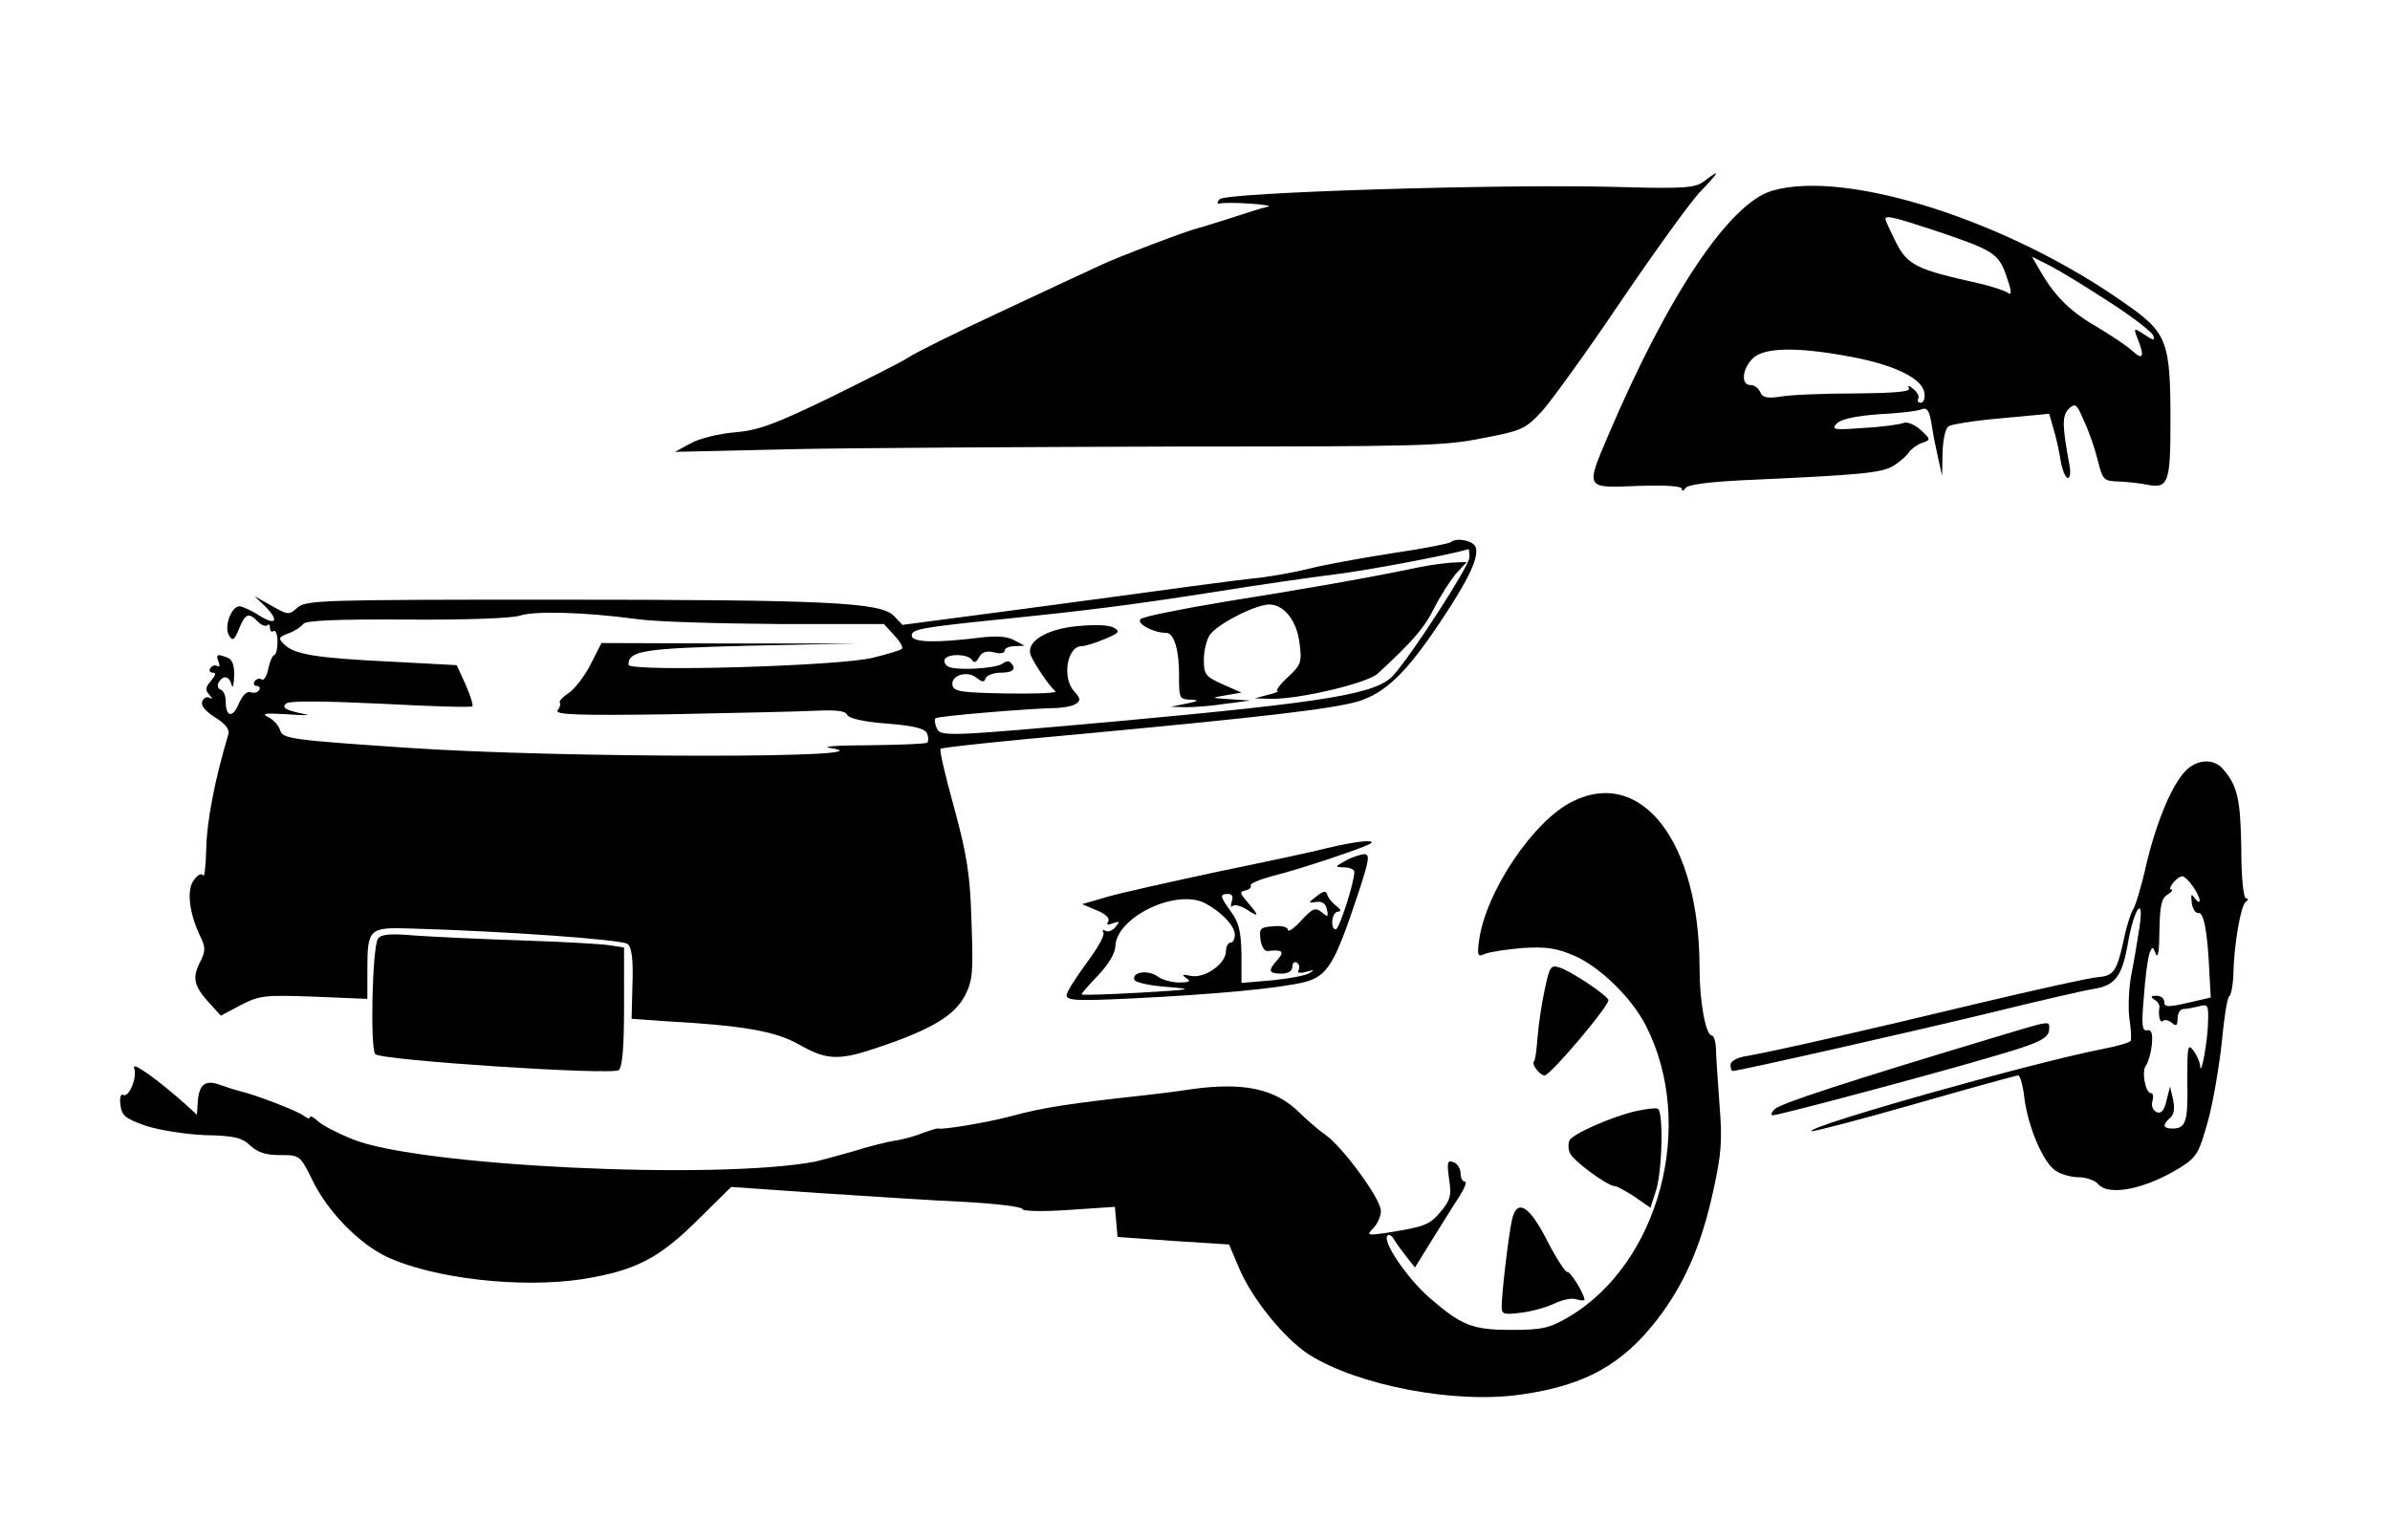 <?xml version="1.0" standalone="no"?>
<!DOCTYPE svg PUBLIC "-//W3C//DTD SVG 20010904//EN"
 "http://www.w3.org/TR/2001/REC-SVG-20010904/DTD/svg10.dtd">
<svg version="1.0" xmlns="http://www.w3.org/2000/svg"
 width="540pt" height="348pt" viewBox="0 0 540 348"
 preserveAspectRatio="xMidYMid meet">
<g transform="translate(0,348) scale(0.1,-0.1)"
fill="#000000" stroke="none">
<path d="M3851 3071 c-21 -16 -41 -18 -215 -13 -262 6 -865 -13 -880 -28 -6
-6 -7 -11 -1 -10 21 5 129 -3 110 -7 -11 -2 -49 -14 -85 -26 -36 -11 -69 -22
-75 -23 -22 -5 -183 -66 -220 -84 -22 -10 -123 -57 -223 -104 -101 -47 -196
-94 -210 -104 -15 -10 -95 -50 -178 -91 -124 -60 -162 -74 -215 -78 -35 -3
-80 -14 -99 -25 l-35 -19 261 6 c144 3 533 5 865 6 552 0 612 1 699 19 90 17
97 21 135 62 22 25 101 134 175 244 74 109 154 220 178 247 48 50 51 57 13 28z"/>
<path d="M4004 3049 c-96 -28 -234 -233 -370 -552 -52 -122 -53 -120 66 -115
65 2 100 0 100 -7 0 -5 4 -5 8 2 5 8 52 14 132 18 265 12 312 16 339 33 14 9
30 23 34 30 5 7 18 17 29 21 21 7 21 8 -3 30 -14 12 -30 19 -39 15 -8 -3 -49
-9 -90 -11 -67 -5 -73 -4 -60 10 10 10 42 17 95 21 44 2 87 7 96 11 13 5 18
-2 23 -32 3 -21 10 -56 15 -78 l9 -40 1 52 c1 29 6 55 14 60 6 4 60 13 120 18
l107 10 10 -35 c6 -19 13 -52 16 -72 4 -21 11 -38 16 -38 5 0 7 12 4 28 -17
91 -17 112 -2 128 15 14 18 12 35 -28 11 -23 25 -64 31 -89 11 -44 13 -46 48
-47 20 -1 48 -4 62 -7 49 -10 54 3 54 142 0 182 -7 201 -102 267 -264 187
-631 304 -798 255z m368 -90 c133 -45 144 -51 162 -105 11 -31 12 -43 3 -36
-6 5 -37 15 -67 22 -140 31 -160 41 -186 92 -13 26 -24 50 -24 53 0 9 18 5
112 -26z m395 -162 c51 -33 95 -67 98 -75 4 -12 1 -12 -20 2 -24 16 -25 16
-15 -10 16 -40 12 -49 -12 -27 -13 12 -48 35 -78 53 -61 35 -96 69 -128 124
l-21 36 42 -21 c23 -12 83 -49 134 -82z m-586 -123 c98 -18 163 -49 167 -82 2
-12 -2 -22 -8 -22 -6 0 -9 4 -6 9 3 5 -2 15 -11 22 -9 8 -14 9 -10 2 5 -8 -27
-11 -120 -12 -71 0 -146 -3 -169 -7 -32 -5 -42 -2 -47 10 -4 9 -13 16 -22 16
-22 0 -19 36 5 60 25 25 99 27 221 4z"/>
<path d="M3278 2255 c-3 -3 -63 -15 -132 -25 -70 -11 -153 -26 -184 -34 -31
-8 -82 -17 -112 -21 -30 -3 -102 -12 -160 -20 -58 -8 -228 -31 -378 -51 l-273
-36 -19 20 c-29 31 -147 37 -771 37 -521 0 -558 -1 -577 -18 -19 -17 -21 -17
-58 4 l-39 22 23 -22 c33 -33 27 -46 -12 -22 -18 12 -39 21 -45 21 -18 0 -35
-45 -24 -65 8 -14 12 -13 23 14 14 35 22 38 43 16 8 -8 17 -11 21 -8 3 4 6 1
6 -6 0 -7 4 -10 8 -7 5 3 9 -8 9 -24 0 -17 -4 -30 -7 -30 -4 0 -10 -14 -14
-31 -3 -17 -10 -28 -15 -24 -5 3 -12 1 -16 -5 -3 -5 -1 -10 5 -10 6 0 9 -4 5
-10 -3 -5 -12 -7 -19 -4 -8 3 -18 -7 -26 -25 -14 -34 -30 -32 -30 4 0 13 -5
25 -12 27 -6 2 -8 10 -4 16 10 17 24 15 29 -5 3 -10 5 -2 6 18 1 25 -4 39 -15
43 -23 9 -27 8 -20 -10 3 -8 2 -12 -3 -9 -5 3 -12 1 -16 -5 -3 -5 -1 -10 6
-10 8 0 6 -6 -4 -18 -13 -15 -14 -21 -4 -32 7 -8 8 -11 1 -7 -7 4 -14 0 -17
-8 -4 -9 7 -22 29 -36 23 -14 33 -27 30 -38 -31 -103 -49 -199 -50 -258 -1
-39 -4 -67 -7 -61 -4 6 -13 1 -22 -12 -16 -23 -9 -76 17 -129 10 -21 10 -30 0
-51 -20 -37 -17 -56 15 -92 l30 -33 45 24 c43 22 54 23 166 19 l120 -5 0 66
c0 93 4 96 97 93 213 -6 479 -25 491 -35 9 -7 13 -34 11 -90 l-2 -79 69 -5
c184 -10 256 -23 309 -53 63 -36 91 -37 181 -6 119 40 171 72 194 116 18 35
19 53 15 167 -3 106 -10 150 -39 257 -20 72 -34 132 -31 134 2 3 143 18 312
33 418 39 572 57 631 74 62 19 110 65 187 181 65 97 87 146 79 168 -6 15 -44
22 -56 11z m42 -35 c0 -18 -130 -220 -172 -266 -38 -42 -146 -60 -626 -104
-391 -35 -398 -35 -406 -14 -4 9 -5 19 -2 21 4 5 212 22 266 23 19 0 42 4 50
9 12 8 12 12 -3 29 -28 30 -16 102 17 102 8 0 31 7 52 16 33 14 36 17 20 26
-11 6 -44 7 -84 3 -70 -7 -115 -36 -103 -66 9 -21 44 -73 56 -81 5 -4 -44 -6
-110 -5 -103 2 -120 4 -123 19 -4 22 34 34 55 16 13 -10 17 -10 20 0 3 6 18
12 34 12 28 0 37 9 22 23 -3 4 -11 3 -17 -2 -14 -12 -108 -17 -124 -7 -7 4
-10 12 -7 17 9 13 52 11 61 -2 5 -8 10 -6 16 6 7 12 17 15 34 11 14 -4 24 -2
24 4 0 5 10 10 23 10 l22 1 -23 12 c-15 9 -40 11 -80 6 -98 -12 -152 -11 -152
5 0 14 20 18 195 36 207 21 300 33 480 61 105 17 231 35 280 41 67 8 250 42
303 57 1 1 2 -8 2 -19z m-1880 -139 c41 -6 183 -10 316 -11 l241 0 23 -25 c13
-14 21 -27 18 -31 -3 -3 -32 -12 -65 -20 -71 -19 -553 -33 -553 -16 0 32 34
37 274 43 l241 5 -288 0 -288 1 -25 -49 c-13 -26 -36 -55 -49 -64 -14 -9 -23
-19 -20 -22 2 -3 0 -11 -5 -17 -8 -10 46 -12 252 -9 145 3 293 6 330 8 47 2
68 0 72 -9 3 -8 36 -16 90 -20 62 -5 86 -11 91 -23 3 -8 3 -17 0 -20 -2 -3
-62 -5 -132 -6 -71 0 -110 -3 -88 -6 163 -24 -613 -23 -950 0 -269 18 -287 21
-292 40 -3 10 -14 23 -26 29 -18 9 -9 10 43 7 36 -3 54 -2 40 0 -44 9 -54 14
-44 24 7 7 82 6 213 0 112 -6 205 -9 208 -6 3 2 -4 24 -15 49 l-20 44 -150 8
c-166 8 -217 16 -240 39 -14 14 -13 16 10 25 14 5 29 15 33 21 5 8 74 11 234
10 135 -1 238 3 256 9 33 11 146 8 265 -8z"/>
<path d="M3210 2199 c-109 -23 -268 -51 -439 -78 -101 -17 -188 -34 -194 -40
-10 -10 29 -31 58 -31 18 0 30 -41 29 -102 0 -45 1 -48 25 -49 22 -1 20 -3 -9
-9 l-35 -7 35 -1 c19 0 60 3 90 8 l55 7 -45 3 c-45 3 -45 3 -10 9 l35 6 -43
19 c-38 17 -42 22 -42 55 0 20 6 46 14 57 15 21 84 59 124 67 36 8 71 -29 78
-85 6 -44 4 -50 -26 -78 -18 -16 -28 -31 -24 -31 5 -1 -4 -5 -21 -9 l-30 -8
35 -1 c62 -2 219 35 243 57 79 73 105 103 127 147 14 28 36 62 49 78 l25 27
-30 -1 c-16 -1 -49 -5 -74 -10z"/>
<path d="M4939 1739 c-31 -31 -66 -113 -90 -214 -11 -50 -25 -95 -30 -101 -4
-6 -14 -35 -20 -65 -16 -74 -23 -84 -59 -87 -18 -1 -143 -29 -278 -61 -245
-59 -443 -104 -514 -117 -23 -3 -38 -12 -38 -20 0 -8 2 -14 5 -14 13 0 433 95
592 134 98 24 197 47 221 51 52 8 67 28 81 110 14 76 36 102 25 30 -4 -27 -12
-75 -18 -105 -6 -30 -8 -75 -5 -100 4 -25 5 -48 3 -52 -3 -4 -30 -12 -62 -18
-163 -32 -670 -175 -659 -186 2 -2 106 25 232 61 125 36 231 65 235 65 4 0 11
-23 14 -52 9 -66 42 -144 70 -163 11 -8 35 -15 52 -15 17 0 37 -7 44 -15 24
-29 108 -12 188 38 36 23 41 33 61 105 12 44 25 123 31 177 5 54 12 101 17
104 4 3 8 24 9 46 1 69 17 160 28 167 6 5 7 8 1 8 -6 0 -11 45 -11 113 -2 112
-8 141 -42 180 -20 23 -57 22 -83 -4z m15 -261 c9 -12 16 -27 16 -33 0 -5 -5
-3 -11 5 -8 12 -9 10 -7 -10 2 -14 9 -24 15 -23 12 3 21 -42 25 -137 l3 -54
-52 -12 c-44 -10 -53 -10 -53 2 0 8 -8 14 -17 14 -14 0 -15 -2 -5 -9 7 -4 12
-12 11 -17 -3 -18 1 -37 8 -31 3 4 12 2 20 -4 10 -9 13 -7 13 10 0 11 6 21 13
21 6 0 22 3 35 6 20 6 22 3 21 -32 0 -41 -16 -130 -18 -103 0 8 -7 24 -15 35
-13 17 -14 10 -14 -67 2 -93 -3 -109 -33 -109 -22 0 -24 8 -6 24 9 7 11 21 7
41 l-7 30 -8 -32 c-5 -22 -12 -30 -22 -26 -8 3 -13 14 -10 24 3 11 2 19 -3 19
-13 0 -22 51 -11 63 5 7 11 28 13 47 2 26 -1 34 -11 32 -11 -2 -13 11 -7 77 3
44 9 88 13 98 6 15 7 15 14 -3 5 -11 8 10 8 53 1 58 5 74 19 82 9 6 13 11 8
11 -11 0 13 30 25 30 4 0 15 -10 23 -22z"/>
<path d="M3553 1669 c-88 -43 -196 -204 -211 -313 -5 -36 -3 -39 14 -31 10 4
49 10 85 13 52 3 76 0 117 -18 57 -25 129 -95 161 -158 114 -224 30 -537 -175
-658 -43 -25 -59 -29 -129 -29 -90 0 -113 10 -188 75 -49 44 -105 126 -92 138
3 4 10 0 15 -9 5 -9 18 -26 28 -39 l19 -24 39 63 c22 35 49 79 61 97 12 19 18
34 13 34 -6 0 -10 9 -10 19 0 10 -7 22 -16 25 -14 5 -15 0 -10 -38 6 -37 3
-48 -19 -74 -25 -30 -36 -34 -124 -48 -42 -6 -44 -5 -28 11 9 9 17 27 17 39 0
27 -88 147 -127 173 -14 10 -40 32 -57 49 -55 54 -125 69 -243 53 -32 -5 -80
-11 -108 -14 -164 -18 -227 -27 -300 -47 -57 -15 -154 -31 -165 -28 -3 1 -18
-4 -35 -10 -16 -7 -43 -14 -60 -17 -16 -2 -61 -13 -99 -25 -38 -11 -76 -21
-85 -23 -227 -42 -896 -10 -1045 51 -32 13 -68 31 -78 41 -10 9 -18 13 -18 8
0 -4 -6 -2 -14 4 -12 10 -110 48 -146 56 -8 2 -27 8 -41 13 -34 13 -49 3 -52
-36 l-2 -31 -25 23 c-64 57 -123 99 -117 83 8 -21 -12 -69 -25 -61 -5 4 -8 -7
-6 -22 3 -25 10 -31 58 -48 31 -10 89 -19 134 -21 65 -1 83 -6 101 -23 17 -16
35 -22 68 -22 44 0 45 0 73 -57 34 -70 103 -141 166 -172 105 -50 306 -73 446
-51 117 19 170 46 256 131 l78 77 202 -14 c110 -7 258 -17 329 -20 70 -4 127
-11 127 -16 0 -5 46 -6 104 -2 l105 7 3 -34 3 -34 126 -9 126 -8 22 -52 c29
-70 103 -161 159 -197 111 -70 331 -112 479 -90 143 20 228 67 307 169 61 79
100 168 126 287 19 85 22 115 15 200 -4 55 -8 112 -8 128 -1 15 -5 27 -9 27
-14 0 -28 76 -28 153 0 283 -130 454 -287 376z"/>
<path d="M3000 1564 c-30 -8 -143 -32 -250 -54 -107 -23 -220 -48 -250 -57
l-55 -16 33 -14 c20 -8 30 -18 26 -25 -5 -8 -1 -9 11 -4 15 5 16 4 5 -9 -7 -8
-17 -12 -23 -8 -5 3 -7 2 -4 -4 4 -6 -14 -37 -38 -69 -24 -33 -45 -65 -45 -73
0 -12 24 -13 148 -7 187 9 335 23 390 37 51 14 67 39 118 192 28 84 30 97 16
97 -9 -1 -28 -7 -42 -15 -25 -14 -25 -14 -2 -15 12 0 22 -5 22 -10 0 -24 -34
-130 -42 -130 -13 0 -9 40 5 40 8 1 7 5 -4 13 -9 7 -18 18 -20 25 -3 10 -9 9
-24 -3 -20 -15 -20 -16 0 -13 12 2 21 -4 23 -17 4 -17 2 -18 -12 -6 -14 11
-20 9 -46 -19 -16 -18 -30 -27 -30 -21 0 6 -14 10 -33 8 -30 -2 -32 -5 -29
-30 2 -15 9 -27 16 -26 33 4 39 -1 23 -19 -23 -25 -21 -32 8 -32 16 0 25 6 25
16 0 8 5 12 10 9 6 -4 7 -11 4 -17 -4 -6 2 -8 17 -4 17 5 20 4 9 -2 -8 -6 -46
-13 -85 -17 l-70 -6 0 65 c-1 51 -6 72 -23 95 -26 36 -27 41 -7 41 9 0 12 -6
8 -17 -3 -10 -2 -15 2 -10 5 4 19 0 32 -8 28 -19 29 -15 2 16 -18 21 -19 24
-5 27 9 2 14 7 12 11 -3 4 18 13 47 21 62 15 217 67 225 75 9 9 -40 3 -98 -11z
m-277 -125 c36 -19 67 -51 67 -71 0 -10 -4 -18 -10 -18 -5 0 -10 -9 -10 -19 0
-29 -49 -63 -80 -56 -19 4 -21 3 -10 -5 12 -7 8 -10 -16 -10 -16 0 -39 6 -49
14 -21 15 -58 10 -52 -8 2 -6 35 -13 73 -16 64 -5 59 -6 -60 -13 -71 -4 -130
-6 -132 -4 -2 1 15 20 36 42 24 25 39 50 40 66 1 66 137 132 203 98z"/>
<path d="M854 1359 c-13 -20 -18 -249 -6 -261 14 -14 534 -48 550 -36 8 7 12
49 12 144 l0 133 -32 5 c-18 3 -107 8 -198 11 -91 3 -199 8 -241 11 -59 5 -78
3 -85 -7z"/>
<path d="M3490 1243 c-7 -32 -14 -80 -16 -107 -2 -26 -5 -51 -8 -54 -7 -6 13
-32 24 -32 13 0 150 162 144 171 -8 14 -87 66 -111 73 -19 6 -22 2 -33 -51z"/>
<path d="M4500 1134 c-326 -98 -476 -147 -490 -160 -8 -8 -10 -14 -4 -14 13 0
359 92 494 132 111 32 130 42 130 64 0 18 6 19 -130 -22z"/>
<path d="M3695 969 c-56 -13 -143 -52 -149 -66 -3 -7 -3 -20 1 -28 6 -17 85
-75 101 -75 5 0 25 -11 45 -24 l36 -25 12 37 c15 44 18 184 4 187 -5 2 -28 -1
-50 -6z"/>
<path d="M3416 723 c-8 -37 -24 -173 -23 -197 0 -16 6 -17 45 -12 25 3 59 13
75 21 17 8 39 13 49 9 10 -3 18 -3 18 -1 0 13 -33 66 -39 63 -3 -2 -24 29 -45
70 -41 81 -69 97 -80 47z"/>
</g>
</svg>
